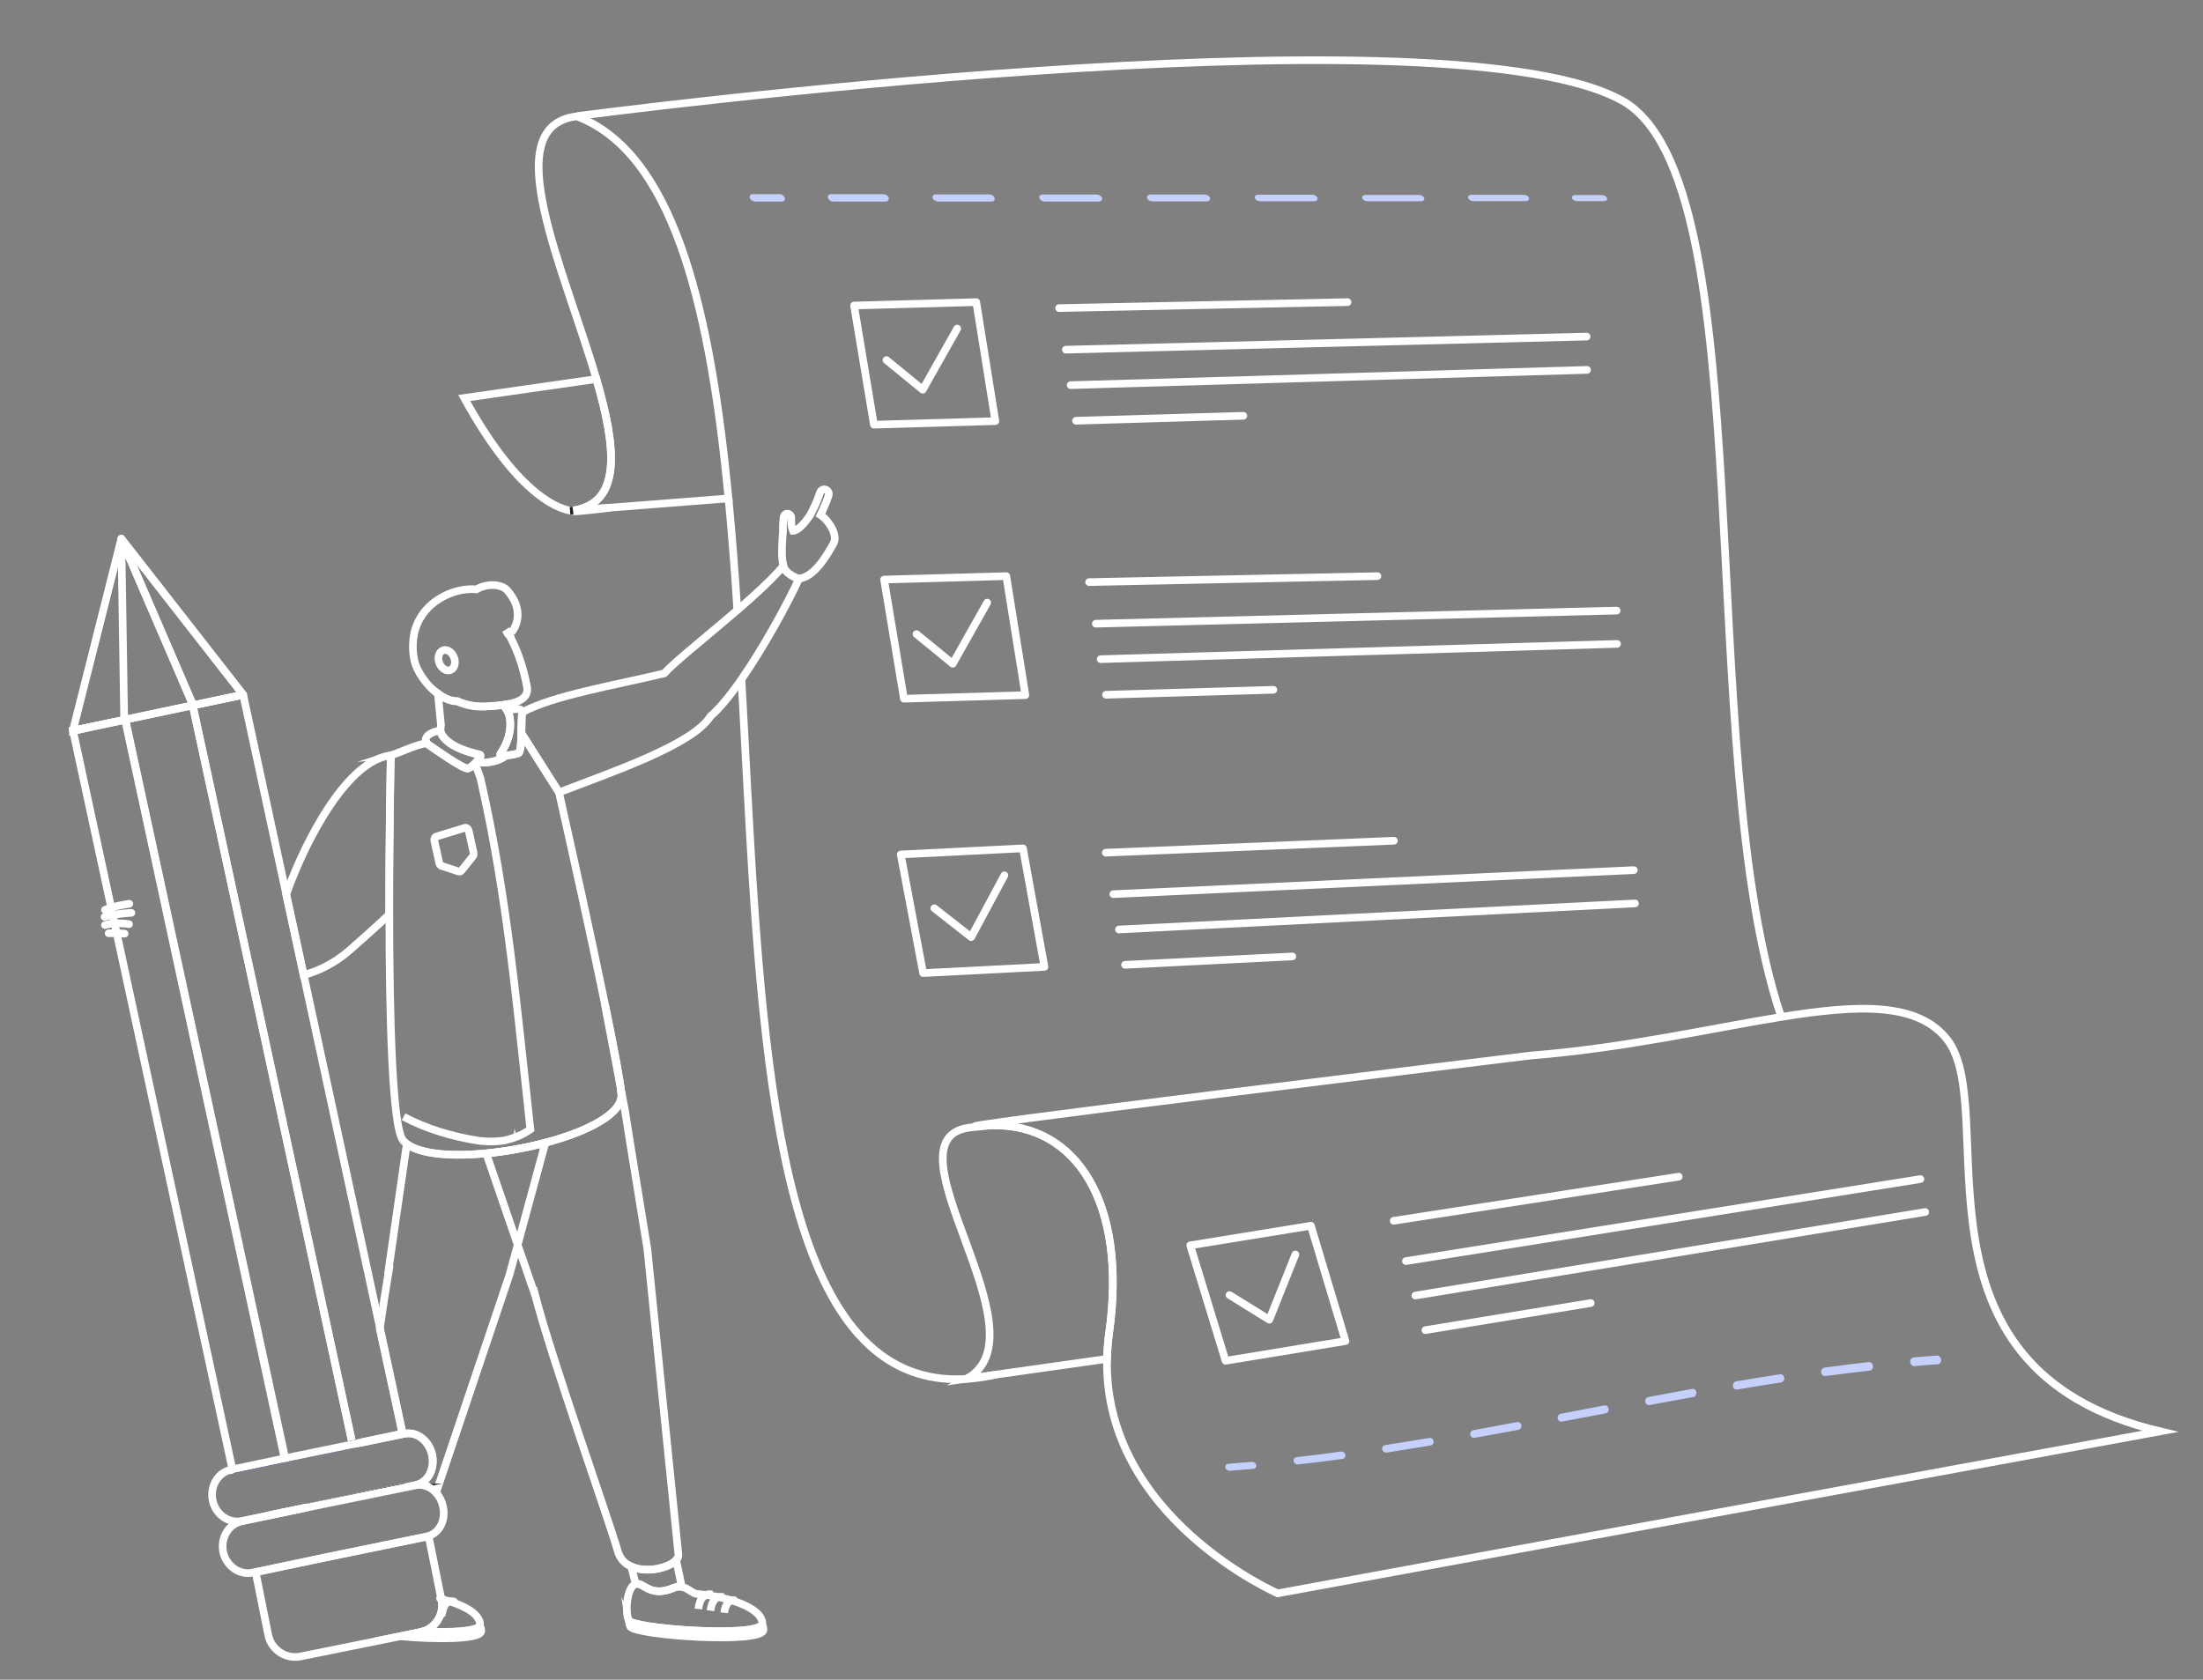<?xml version="1.0" encoding="utf-8"?>
<!-- Generator: Adobe Illustrator 27.8.1, SVG Export Plug-In . SVG Version: 6.00 Build 0)  -->
<svg version="1.1" xmlns="http://www.w3.org/2000/svg" xmlns:xlink="http://www.w3.org/1999/xlink" x="0px" y="0px"
	 viewBox="0 0 1732.1 1321" style="enable-background:new 0 0 1732.1 1321;" xml:space="preserve">
<rect x="0" y="0" width="1732.1" height="1321" fill="#808080" stroke="none"/>
<style type="text/css">
	.st0{fill:#C5D1FC;}
	.st1{fill:none;stroke:#FFFFFF;stroke-width:6;stroke-miterlimit:10;}
	.st2{fill:none;stroke:#231F20;stroke-width:6;stroke-miterlimit:10;}
	.st3{fill:none;stroke:#FFFFFF;stroke-width:6;stroke-linecap:round;stroke-linejoin:round;stroke-miterlimit:10;}
	.st4{fill:#EFE3DA;}
	.st5{fill:none;stroke:#121154;stroke-width:6;stroke-miterlimit:10;}
	.st6{fill:#102D5B;}
	.st7{fill:#102D5B;stroke:#FFFFFF;stroke-width:6;stroke-miterlimit:10;}
	.st8{fill:#FFFFFF;stroke:#231F20;stroke-width:6;stroke-miterlimit:10;}
	.st9{fill:#FFFFFF;stroke:#FFFFFF;stroke-width:6;stroke-miterlimit:10;}
</style>
<g id="Layer_1">
</g>
<g id="Layer_4">
	<g>
		<g>
			<g>
				<g>
					<g>
						<path class="st0" d="M614.7,158.5c-8.4,0-12.6,0-21,0c-1.8,0-3.7-1.3-4.2-2.9c-0.5-1.6,0.6-2.9,2.4-2.9c8.4,0,12.6,0,21,0
							c1.8,0,3.7,1.3,4.2,2.9C617.6,157.2,616.5,158.5,614.7,158.5z"/>
					</g>
					<g>
						<path class="st0" d="M1199.5,158.2c-13.7,0-27.3,0-41,0c-1.9,0-3.7-1.1-4.2-2.5c-0.4-1.4,0.8-2.5,2.7-2.5c13.7,0,27.3,0,41,0
							c1.9,0,3.7,1.1,4.1,2.4C1202.6,157.1,1201.4,158.2,1199.5,158.2z M1117.1,158.3c-13.9,0-27.9,0-41.8,0c-1.9,0-3.8-1.1-4.2-2.5
							c-0.4-1.4,0.8-2.5,2.7-2.5c13.9,0,27.9,0,41.8,0c1.9,0,3.8,1.1,4.2,2.5C1120.2,157.2,1119,158.3,1117.1,158.3z M1033.2,158.3
							c-14.1,0-28.2,0-42.3,0c-1.9,0-3.9-1.2-4.3-2.6c-0.4-1.4,0.8-2.6,2.7-2.6c14.1,0,28.2,0,42.3,0c1.9,0,3.8,1.1,4.3,2.6
							C1036.4,157.2,1035.1,158.3,1033.2,158.3z M948.6,158.4c-14.1,0-28.3,0-42.4,0c-1.9,0-3.9-1.2-4.3-2.7
							c-0.4-1.5,0.8-2.7,2.7-2.7c14.2,0,28.3,0,42.5,0c1.9,0,3.9,1.2,4.3,2.6C951.7,157.2,950.5,158.4,948.6,158.4z M863.8,158.5
							c-14.1,0-28.2,0-42.3,0c-1.9,0-3.9-1.2-4.3-2.8c-0.5-1.5,0.7-2.7,2.7-2.7c14.1,0,28.2,0,42.3,0c1.9,0,3.9,1.2,4.3,2.7
							C866.9,157.2,865.7,158.5,863.8,158.5z M779.4,158.5c-13.9,0-27.9,0-41.8,0c-1.9,0-3.8-1.3-4.3-2.8c-0.5-1.6,0.7-2.8,2.6-2.8
							c13.9,0,27.9,0,41.8,0c1.9,0,3.9,1.2,4.3,2.8C782.5,157.3,781.3,158.5,779.4,158.5z M696.2,158.5c-13.7,0-27.3,0-41,0
							c-1.9,0-3.8-1.3-4.2-2.9c-0.5-1.6,0.6-2.9,2.5-2.9c13.7,0,27.3,0,41,0c1.9,0,3.8,1.3,4.3,2.8
							C699.2,157.2,698.1,158.5,696.2,158.5z"/>
					</g>
					<g>
						<path class="st0" d="M1261,158.2c-8.4,0-12.6,0-21,0c-1.8,0-3.7-1.1-4.1-2.4c-0.4-1.3,0.8-2.4,2.6-2.4c8.4,0,12.6,0,21,0
							c1.8,0,3.6,1.1,4,2.4C1264,157.1,1262.8,158.2,1261,158.2z"/>
					</g>
				</g>
			</g>
		</g>
		<path class="st1" d="M872.1,1048c-0.8,5.6-1.3,11.1-1.5,16.4c-0.1,1.5-0.1,2.9-0.2,4.3l-87.6,12.4h0l-22.7,3.2
			c63.5-35.1-66.5-187.3,1.4-197.4l18.7-2C846.2,883.8,886.4,945.8,872.1,1048z"/>
		<g>
			<g>
				<g>
					<g>
						<path class="st0" d="M985.4,1155.2c-7.4,0.6-11.1,0.9-18.5,1.5c-1.6,0.1-3.2-1-3.5-2.5c-0.3-1.5,0.7-2.9,2.3-3
							c7.4-0.6,11.1-0.9,18.5-1.5c1.6-0.1,3.2,1,3.5,2.5C988.1,1153.7,987,1155.1,985.4,1155.2z"/>
					</g>
					<g>
						<path class="st0" d="M1470.1,1077.9c-11.7,1.3-23.3,2.8-34.9,4.3c-1.6,0.2-3.1-1.1-3.3-2.9c-0.2-1.8,0.9-3.5,2.5-3.7
							c11.6-1.6,23.3-3.1,34.9-4.4c1.6-0.2,3.1,1.2,3.3,3C1472.8,1076.1,1471.7,1077.7,1470.1,1077.9z M1400.4,1087.2
							c-11.5,1.8-23.1,3.6-34.6,5.6c-1.6,0.3-3.1-1-3.3-2.7c-0.2-1.8,0.9-3.4,2.4-3.7c11.5-2,23.1-3.8,34.6-5.6
							c1.6-0.2,3.1,1,3.3,2.8C1403.1,1085.3,1402,1087,1400.4,1087.2z M1331.3,1098.7c-11.5,2.1-23,4.2-34.4,6.3
							c-1.6,0.3-3.1-0.9-3.3-2.6c-0.3-1.7,0.8-3.4,2.4-3.7c11.5-2.2,23-4.3,34.5-6.4c1.6-0.3,3.1,0.9,3.3,2.7
							C1333.9,1096.8,1332.9,1098.5,1331.3,1098.7z M1262.5,1111.5c-11.5,2.2-22.9,4.4-34.4,6.5c-1.6,0.3-3.1-0.8-3.4-2.5
							c-0.3-1.7,0.8-3.3,2.3-3.6c11.5-2.2,22.9-4.4,34.4-6.6c1.6-0.3,3.1,0.9,3.3,2.6C1265.1,1109.6,1264.1,1111.2,1262.5,1111.5z
							 M1193.8,1124.5c-11.5,2.1-22.9,4.2-34.4,6.3c-1.6,0.3-3.1-0.8-3.4-2.5c-0.3-1.7,0.7-3.2,2.3-3.5c11.5-2.1,23-4.2,34.5-6.4
							c1.6-0.3,3.1,0.8,3.4,2.5C1196.4,1122.6,1195.3,1124.2,1193.8,1124.5z M1124.8,1136.8c-11.5,1.9-23.1,3.8-34.6,5.6
							c-1.6,0.2-3.1-0.9-3.4-2.5c-0.3-1.6,0.7-3.1,2.3-3.4c11.6-1.8,23.1-3.7,34.6-5.6c1.6-0.3,3.1,0.8,3.4,2.5
							C1127.5,1135,1126.4,1136.6,1124.8,1136.8z M1055.5,1147.4c-11.6,1.6-23.3,3-34.9,4.3c-1.6,0.2-3.2-0.9-3.5-2.5
							c-0.3-1.6,0.7-3,2.3-3.2c11.7-1.3,23.3-2.8,34.9-4.4c1.6-0.2,3.1,0.9,3.5,2.5C1058.1,1145.7,1057.1,1147.2,1055.5,1147.4z"/>
					</g>
					<g>
						<path class="st0" d="M1523.7,1072.9c-7.4,0.5-11.1,0.8-18.5,1.5c-1.6,0.1-3.1-1.3-3.3-3.1c-0.2-1.9,0.9-3.5,2.5-3.7
							c7.4-0.7,11.1-1,18.5-1.5c1.6-0.1,3.1,1.3,3.3,3.2C1526.5,1071.1,1525.3,1072.8,1523.7,1072.9z"/>
					</g>
				</g>
			</g>
		</g>
		<g>
			<g>
				<path class="st1" d="M479.2,399.3l1.2-0.1c-2.1,0.3-4.2,0.5-6.4,0.8c-6.4,0.8-13.1,1.5-20.1,2.1c0,0-1.9,0.3-5.3-0.4
					c-0.1,0-0.2,0-0.3-0.1h0C436,399.3,405,385.8,365,313l103.9-14.9c15.6,53.5,20.6,97.8-18.5,103.4L479.2,399.3z"/>
				<path class="st1" d="M572.8,392l-92.4,7.2l-1.2,0.1l-28.8,2.2c39-5.6,34-49.9,18.5-103.4c0,0,0-0.1,0-0.1
					c-25.5-87.4-79.1-199.1-15.3-206.5c2.6,1,5.1,2.1,7.6,3.3C531.9,128.9,558.9,247.8,572.8,392z"/>
				<path class="st2" d="M448.2,401.7L448.2,401.7l2.2-0.2c-0.6,0.1-1.3,0.2-1.9,0.2"/>
				<g>
					<path class="st1" d="M583,534.2c13.1,235.3,18,485.7,123.2,539.8c20.7,10.6,45.2,13.7,74.4,7.6c0.7-0.2,1.4-0.3,2.2-0.5"/>
					<path class="st1" d="M453.5,91.4c0,0,0.1,0,0.4-0.1c17.3-2.3,668.2-87.2,816.4-14.8c1.8,0.8,3.4,1.7,5.1,2.6
						c111.8,62.6,55.2,513.3,125,720.4"/>
				</g>
				<path class="st1" d="M579.7,479.8c-1.9-30-4.2-59.4-6.9-87.8"/>
			</g>
			<path class="st1" d="M1698.4,1125.7l-693.8,127.4c0,0-136.8-59.6-134.2-184.3c0-1.4,0.1-2.9,0.2-4.3c0.2-5.4,0.7-10.8,1.5-16.4
				c14.3-102.2-25.9-164.2-91.9-163c-2.3,0-4.6,0.2-6.9,0.3c-70.2,5.7,430.5-55.3,430.5-55.3c74.2-5.9,141.5-21.4,196.6-30.3
				c61.1-9.9,107-11.5,130.2,17.3C1574.4,871.7,1489.7,1076.3,1698.4,1125.7z"/>
		</g>
		<path class="st1" d="M536,1247.9c-1.8-0.3-3.9-0.2-6.2,0.8c-19.1,8.1-23.7-4.7-30-3l-3.5-13.7c12,5.4,29.8,1,35.3-5.1
			C533.6,1235.8,535.2,1243.7,536,1247.9z"/>
		<path class="st1" d="M531.7,1227c-5.5,6.1-23.3,10.5-35.3,5.1c-5-2.2-9-6.1-10.7-12.3c-6.5-23.1-52.3-151.7-65.5-203.4l-0.2,0.1
			l-9.2-26.7v0L407,979l-24.7-71.9c15.4-1.5,31.5-4.4,46.5-8.4c33.5-8.9,61-23.1,59.7-38.3c-0.8-9.8-6-37-13-71l0,0l16,84.6
			l4.6,29.1l12.9,79.3c0,0,23.4,229.8,24.4,240.3C533.5,1224.3,532.9,1225.7,531.7,1227z"/>
		<path class="st1" d="M600.3,1281.6c0.4,11.7-101.7,4.5-104.8-2.4c-0.6-1.4-1.1-3.3-1.4-5.4c0.1,0.2,0.1,0.3,0.2,0.5
			c3,6.7,100.1,13.7,104.9,3.3C599.9,1278.9,600.3,1280.2,600.3,1281.6z"/>
		<path class="st1" d="M599.4,1276.7c0,0.3-0.1,0.6-0.2,0.9c-4.8,10.4-101.9,3.4-104.9-3.3c-0.1-0.2-0.1-0.3-0.2-0.5
			c-2.8-7.3-1-25.3,5.2-27.8c0.2-0.1,0.4-0.1,0.5-0.2c6.3-1.7,10.9,11.1,30,3c2.3-1,4.4-1.2,6.2-0.8c5,0.9,8.5,5.3,12.2,5.6
			C574.9,1256,599,1265,599.4,1276.7z"/>
		<path class="st1" d="M559.9,1254c-5.7-1.3-9.8,2.8-10.8,11.4"/>
		<path class="st1" d="M568.8,1256c-5.4-1.2-9.2,2.6-10.2,10.7"/>
		<path class="st1" d="M578.6,1258.7c-4.9-1.1-8.3,2.4-9.2,9.7"/>
		<g>
			<path class="st1" d="M318.1,1169.8l-37.5,7.7c0-0.1,0-0.1,0-0.2l33.9-7.1C315.8,1169.9,317,1169.8,318.1,1169.8z"/>
			<path class="st1" d="M428.8,898.7L407,979l-6.4,23.5c0,0-34.8,103.5-57.7,171.4c-3.5-3.9-8.2-6.2-13.1-6.2c-1,0-2,0.1-3.1,0.3
				c9.5-1.9,15.4-12.6,12.9-23.7c-2.1-10-10.1-17-18.6-17c-1,0-2,0.1-3.1,0.3l-8.4,1.7l-23.2,4.8c0-0.1,0-0.1,0-0.2l30.1-6.4
				l-17.8-82.4c2.6-18,5.1-34.1,7.2-46.4l-0.3,0l14.3-98.9c11.2,8.1,35.4,9.8,62.2,7.3C397.7,905.6,413.9,902.7,428.8,898.7z"/>
			<path class="st1" d="M378.4,1282.6c0.1,6.8-34.7,6.9-64.3,4.3l16.1-3.3c0.6-0.1,1.3-0.3,1.9-0.5c22.4,0.9,43,0,45.2-4.7
				C378,1279.9,378.4,1281.2,378.4,1282.6z"/>
			<path class="st1" d="M377.5,1277.7c0,0.3-0.1,0.6-0.2,0.9c-2.2,4.6-22.8,5.6-45.2,4.7c10.6-3.1,17.3-13.9,15-25l-0.1-0.7
				c2.3,0.6,4.5,1.2,6.7,1.9h0C367.6,1263.8,377.4,1270.3,377.5,1277.7z"/>
			<path class="st3" d="M347.1,1256.7c-0.1,0-0.2-0.1-0.3-0.1"/>
			<path class="st3" d="M356.9,1259.5c-4.9-1.2-8.3,2.3-9.3,9.6"/>
		</g>
		<path class="st1" d="M428.8,898.7c-15,4-31.2,6.9-46.5,8.4c-26.8,2.6-51,0.8-62.2-7.3c-1.2-0.9-2.3-1.8-3.1-2.8
			c-8.7-10-10.8-99-10.9-177.8c-0.1-65.6,1.2-124.1,1.2-124.1s0.8-1-0.5-0.9c9.6-3,19-8.2,28.9-9.8c0.5,0.6,1.1,1.2,1.9,1.7
			c2.8,1.8,27.2,19.4,30.6,18.2c1.3-0.5,3.3-2,5.2-3.8c0.3-0.2,0.5-0.5,0.8-0.8c1.9,0.1,3.9,0.1,5.9,0.1c8.1-0.3,13.8-2.5,17.7-5.6
			c0,0,0,0,0,0c3.4-0.2,7.9-1.1,9.8-1.8c1.8-0.6,2.2-8.2,2.4-15.7l29.5,46.5l0,0c10.5,46.8,25.5,114.5,36.1,166.3
			c7,34,12.2,61.2,13,71C489.8,875.7,462.3,889.9,428.8,898.7z"/>
		<path class="st4" d="M404.5,887.7c-0.3,1.8-0.7,3.6-1,5.5l2.6-0.9L404.5,887.7z"/>
		<path class="st1" d="M393.5,592.9c-0.9,1.3,1.3,1.5,4.3,1.3c-3.9,3.1-9.6,5.3-17.7,5.6c-2.1,0.1-4,0-5.9-0.1
			c2.7-2.8,4.8-5.9,3-6.3c-11.2-2.5-18.4-5.7-23-8.9c-6.3-4.3-7.6-8.4-7.9-9.9c0.2-2.4,0.3-4.3,0.4-4.5l-2.4-24.7
			c4.8,3.6,10.1,6,15.4,6c6.6,3.1,14.2,4.4,22.1,4.1c6.2-0.3,11.7-0.8,16.4-1.6l1.4,5.6c-0.1,0-0.1,0.1-0.2,0.1c0,0,0.3,0.5,0.6,1.4
			c0,0,0,0,0,0l0.8,3.1c0,0,0,0.1,0,0.1c0.5,2.4,0.7,5.8,0.2,9.8C400.2,579.5,398.2,585.8,393.5,592.9z"/>
		<path class="st1" d="M399.9,561.2c-0.3-0.9-0.6-1.4-0.6-1.4c0.1,0,0.1-0.1,0.2-0.1L399.9,561.2z"/>
		<path class="st1" d="M307.2,595.1c0,0-1.3,58.5-1.2,124.1c-11.9,11.3-25.6,23.2-31,28c-11.7,10.3-25,16.7-36.3,19.6l-13.7-63.4
			c17.1-47.7,49.6-105.4,81.7-109.2c0,0,0,0,0,0C308,594.1,307.2,595.1,307.2,595.1z"/>
		<path class="st1" d="M410.7,560.1c0,0.3-0.1,0.6-0.2,1c-0.5,1.5-0.4,8.6-0.6,15.6c-0.2,7.5-0.6,15.1-2.4,15.7
			c-1.8,0.6-6.3,1.5-9.8,1.8c0,0,0,0,0,0c-2.9,0.2-5.1-0.1-4.3-1.3c4.8-7.1,6.8-13.5,7.5-18.7c0.5-4,0.2-7.3-0.2-9.8
			c0,0,0-0.1,0-0.1c-0.3-1.3-0.6-2.4-0.8-3.1c0,0,0,0,0,0l-0.4-1.6C402.3,557.4,410.7,556.4,410.7,560.1z"/>
		<path class="st1" d="M399.9,561.2c-0.3-0.9-0.6-1.4-0.6-1.4c0.1,0,0.1-0.1,0.2-0.1L399.9,561.2z"/>
		<path class="st1" d="M373.4,600.5c1.4,3.5,2.9,7.2,4.3,11.4c21.5,93.8,29.1,184.2,39.3,276.3c-6.1,4.4-13,7-20.8,8.8
			c-7,0.9-13,1-20,0.1c-20.9-3.3-40.9-9.3-58.9-18.8"/>
		<path class="st1" d="M399.3,497.9c-0.1,0-0.1,0.1-0.2,0.1l-1.3-2.5C398.3,496.2,398.8,497.1,399.3,497.9z"/>
		<path class="st1" d="M399.3,497.9c-0.1,0-0.1,0.1-0.2,0.1l-1.3-2.5C398.3,496.2,398.8,497.1,399.3,497.9z"/>
		<path class="st1" d="M398,554.1c-4.7,0.8-10.3,1.3-16.4,1.6c-7.8,0.4-15.4-1-22.1-4.1c-5.2,0-10.6-2.4-15.4-6
			c-9.1-6.8-16.5-18.1-18.2-25.7c-1.3-5.6-1.6-11.4-1-16.8c0,0,0-0.1,0-0.1c0-0.4,0.1-0.9,0.2-1.3c0.2-1.3,0.4-2.5,0.6-3.8
			c0.1-0.4,0.2-0.8,0.3-1.2c1-3.8,2.4-7.3,4.3-10.5c0.1-0.1,0.1-0.2,0.2-0.3c9.6-16.2,29.3-23.8,44.1-22.4
			c7.2-4.4,19.3-4.8,24.2,0.8c15.7,17.8,4.1,32.1,4.1,32.1c-1.2,0.5-2.4,1-3.5,1.4c-0.5-0.8-1-1.7-1.5-2.4l1.3,2.5
			c0.1,0,0.1,0,0.2-0.1c6.7,11.3,12,26.2,15,42.6C415.6,548.2,409.2,552.1,398,554.1z"/>
		<path class="st1" d="M357,517.1c1.6,4.3,0.3,8.7-2.9,9.9s-7.1-1.3-8.7-5.6c-1.6-4.3-0.3-8.7,2.9-9.9
			C351.5,510.3,355.4,512.8,357,517.1z"/>
		<path class="st1" d="M346.6,680.8l13.4,4.4c1,0.7,2.2,0.4,2.9-0.6l9.1-11.4c0.4-0.6,0.5-1.5,0.4-2.3l-3.9-17.6
			c-0.3-1.5-1.6-2.6-2.9-2.3l-22.5,6.9c-1.2,0.3-2,1.7-1.6,3.3l3.9,17.7C345.5,679.6,346,680.3,346.6,680.8z"/>
		<path class="st1" d="M332.1,1283.2c-0.6,0.2-1.3,0.4-1.9,0.5l-16.1,3.3l-77.7,15.7c-11.7,2.4-23.1-5.2-25.5-16.9l-9.9-49.3
			l53.2-11.2l81.2-16.7c0.5-0.1,1.1-0.3,1.6-0.4l9.8,48.6c-1.3-0.3-1,0.7,0.2,1l0.1,0.7C349.4,1269.3,342.7,1280.1,332.1,1283.2z"/>
		<polygon class="st1" points="57.4,574.6 98.3,566 57.4,574.9 		"/>
		<polygon class="st3" points="316.7,1127.6 286.5,1133.9 277.2,1135.9 151.5,554.7 191.2,546.4 225.1,703.4 238.8,766.8 
			298.9,1045.1 		"/>
		<polygon class="st1" points="277.2,1135.9 223.8,1147.2 98.3,566 151.5,554.7 		"/>
		<polygon class="st1" points="224.3,1147.1 182.8,1155.9 57.4,574.6 98.6,566 		"/>
		<polygon class="st5" points="277.2,1136 223.8,1147.2 182.8,1155.9 223.8,1147.2 277.2,1135.9 		"/>
		<path class="st6" d="M241,1185.6l-30.3,6.4c0.6-0.2,1.3-0.4,1.9-0.5L241,1185.6z"/>
		<path class="st6" d="M309.7,1129.3l-78.2,16.1l74.6-15.7C307.3,1129.5,308.5,1129.4,309.7,1129.3z"/>
		<path class="st7" d="M318.1,1169.8l-37.5,7.7l-39.6,8.1l39.6-8.3l33.9-7.1C315.8,1169.9,317,1169.8,318.1,1169.8z"/>
		<path class="st1" d="M326.8,1168l-8.7,1.8c-1.2,0-2.4,0.1-3.5,0.4l-33.9,7.1l-39.6,8.3l-28.4,5.8c-0.7,0.1-1.3,0.3-1.9,0.5
			l-20.5,4.3c-10.4,2.2-20.8-5.1-23.1-16.2c-2.3-11.2,4.2-22,14.6-24.2l20.3-4.3l29.5-6.2l55-11.3l23.2-4.8l8.4-1.7
			c1-0.2,2.1-0.3,3.1-0.3c8.5,0,16.5,7,18.6,17C342.2,1155.4,336.3,1166.1,326.8,1168z"/>
		<path class="st8" d="M318.1,1169.8l-37.5,7.7l-39.6,8.1l39.6-8.3l33.9-7.1C315.8,1169.9,317,1169.8,318.1,1169.8z"/>
		<path class="st1" d="M337,1208c-0.5,0.2-1.1,0.3-1.6,0.4l-81.2,16.7l-53.2,11.2l-2.3,0.5c-10.4,2.2-20.8-5.1-23.2-16.2
			c-2.3-11.1,4.2-22,14.6-24.2l20.5-4.3l30.3-6.4l39.6-8.1l37.5-7.7l8.7-1.8c1-0.2,2-0.3,3.1-0.3c4.9,0,9.6,2.3,13.1,6.2
			c2.6,2.8,4.5,6.5,5.4,10.7C350.7,1195.2,345.7,1205.3,337,1208z"/>
		<path class="st9" d="M241,1185.6l-30.3,6.4c0.6-0.2,1.3-0.4,1.9-0.5L241,1185.6z"/>
		<polygon class="st3" points="95.4,423.7 191.2,546.4 57.3,574.6 		"/>
		<polygon class="st3" points="95.4,423.7 191.2,546.4 151.8,554.7 		"/>
		<polyline class="st3" points="97.6,564 95.4,423.7 151.1,552.8 		"/>
		<path class="st3" d="M101.7,710.8c0,0-12,1.5-19.2,4.8"/>
		<path class="st3" d="M103.3,717.9c0,0-13.4,0.7-21.1,3.2"/>
		<path class="st3" d="M101.5,726.8c0,0-10.6-1.8-19,0.7"/>
		<path class="st3" d="M98,734.3c0,0-6.1-0.7-12.6-0.3"/>
		<path class="st1" d="M374.1,599.8c-0.3,0.3-0.5,0.5-0.8,0.8c-1.9,1.8-3.9,3.3-5.2,3.8c-3.4,1.2-27.8-16.4-30.6-18.2
			c-0.8-0.5-1.4-1.1-1.9-1.7c-2.3-3.1-0.8-7.6,10.4-10.2c0,0,0,0.2,0.1,0.6c0.3,1.5,1.7,5.6,7.9,9.9c4.6,3.1,11.7,6.4,23,8.9
			C379,593.9,376.9,597,374.1,599.8z"/>
		<g>
			<path class="st1" d="M628.3,455c-9.1,19.7-27.4,53.4-45.3,79.2c-0.6,0.8-1.2,1.7-1.7,2.5c-8,11.2-15.8,20.7-22.7,26.6
				c-13.8,22.5-79.3,44.5-119.1,59.9l0,0l-29.5-46.5c0.2-7,0.1-14.1,0.6-15.6c0.1-0.4,0.2-0.7,0.2-1c24-13.1,71.8-21,111.4-30.5
				c8.5-9.3,33-28.7,55.8-48.3c0.6-0.5,1.2-1,1.8-1.5c14.4-12.5,28-24.9,36.1-34.7c1.4,6.5,11.8,10,11.8,10
				C627.8,455.1,628.1,455,628.3,455z"/>
			<path class="st1" d="M655.5,427.1c-6.4,11.9-16.2,26.9-27.2,27.9c-0.2,0-0.4,0-0.6,0.1c0,0-10.4-3.5-11.8-10
				c0-0.2-0.1-0.4-0.1-0.6c-2.1-7.7-0.2-26-0.2-26c-0.2-6.7,0.5-11.6,0.5-11.6c0.1-1.7,1.5-3,3.1-2.9c1.7,0.1,3,1.5,2.9,3.2
				c0,0,0,0.1,0,0.2c0,0.1,0,0.4,0,0.6c0,0.5,0,1.4,0,2.4c0,1.6,0.3,4.5,1.4,7.1c4.3-0.2,9.7-6.9,13.1-11.8c0.1-0.2,0.3-0.4,0.4-0.6
				c1.3-2.5,2.6-5.2,3.9-7.9c1.5-3.4,2.9-6.8,3.9-9.9c0.6-1.9,2.6-2.9,4.4-2.2c1.9,0.6,2.9,2.7,2.3,4.5c-1.1,3.5-2.6,7.1-4.2,10.7
				c-0.7,1.6-1.5,3.2-2.2,4.7C651.8,409.3,658.8,421,655.5,427.1z"/>
		</g>
		<polyline class="st3" points="697,283.2 725.5,306.5 752.6,258.4 		"/>
		<polygon class="st3" points="671.5,240.3 687.1,334 782.6,331.2 767.6,237.6 		"/>
		<line class="st3" x1="832.7" y1="242.3" x2="1059.5" y2="237.6"/>
		<line class="st3" x1="838" y1="275" x2="1247.5" y2="264.7"/>
		<line class="st3" x1="841.8" y1="302.9" x2="1247.8" y2="290.9"/>
		<line class="st3" x1="846" y1="330.9" x2="977.6" y2="327"/>
		<g>
			<polyline class="st3" points="720.6,498.7 749.1,522 776.2,473.9 			"/>
			<polygon class="st3" points="695.1,455.8 710.7,549.5 806.2,546.7 791.2,453.1 			"/>
			<line class="st3" x1="856.3" y1="457.8" x2="1083" y2="453.1"/>
			<line class="st3" x1="861.6" y1="490.5" x2="1271.1" y2="480.2"/>
			<line class="st3" x1="865.4" y1="518.4" x2="1271.4" y2="506.4"/>
			<line class="st3" x1="869.6" y1="546.4" x2="1001.2" y2="542.5"/>
		</g>
		<g>
			<polyline class="st3" points="734.6,714.3 763.6,737 789.7,688.4 			"/>
			<polygon class="st3" points="708.2,672 725.8,765.3 821.2,760.4 804.3,667.2 			"/>
			<line class="st3" x1="869.4" y1="670.6" x2="1096" y2="661.2"/>
			<line class="st3" x1="875.4" y1="703.2" x2="1284.6" y2="684.3"/>
			<line class="st3" x1="879.8" y1="731" x2="1285.5" y2="710.5"/>
			<line class="st3" x1="884.6" y1="758.8" x2="1016.1" y2="752.2"/>
		</g>
		<g>
			<polyline class="st3" points="966.7,1018.5 998,1037.9 1018.5,986.6 			"/>
			<polygon class="st3" points="935.8,979.4 963.6,1070.2 1057.9,1054.7 1030.7,964 			"/>
			<line class="st3" x1="1095.8" y1="960.1" x2="1319.9" y2="925.4"/>
			<line class="st3" x1="1105.4" y1="991.8" x2="1509.9" y2="927.3"/>
			<line class="st3" x1="1112.8" y1="1018.9" x2="1513.7" y2="953.2"/>
			<line class="st3" x1="1120.7" y1="1046.1" x2="1250.7" y2="1024.8"/>
		</g>
	</g>
</g>
</svg>
